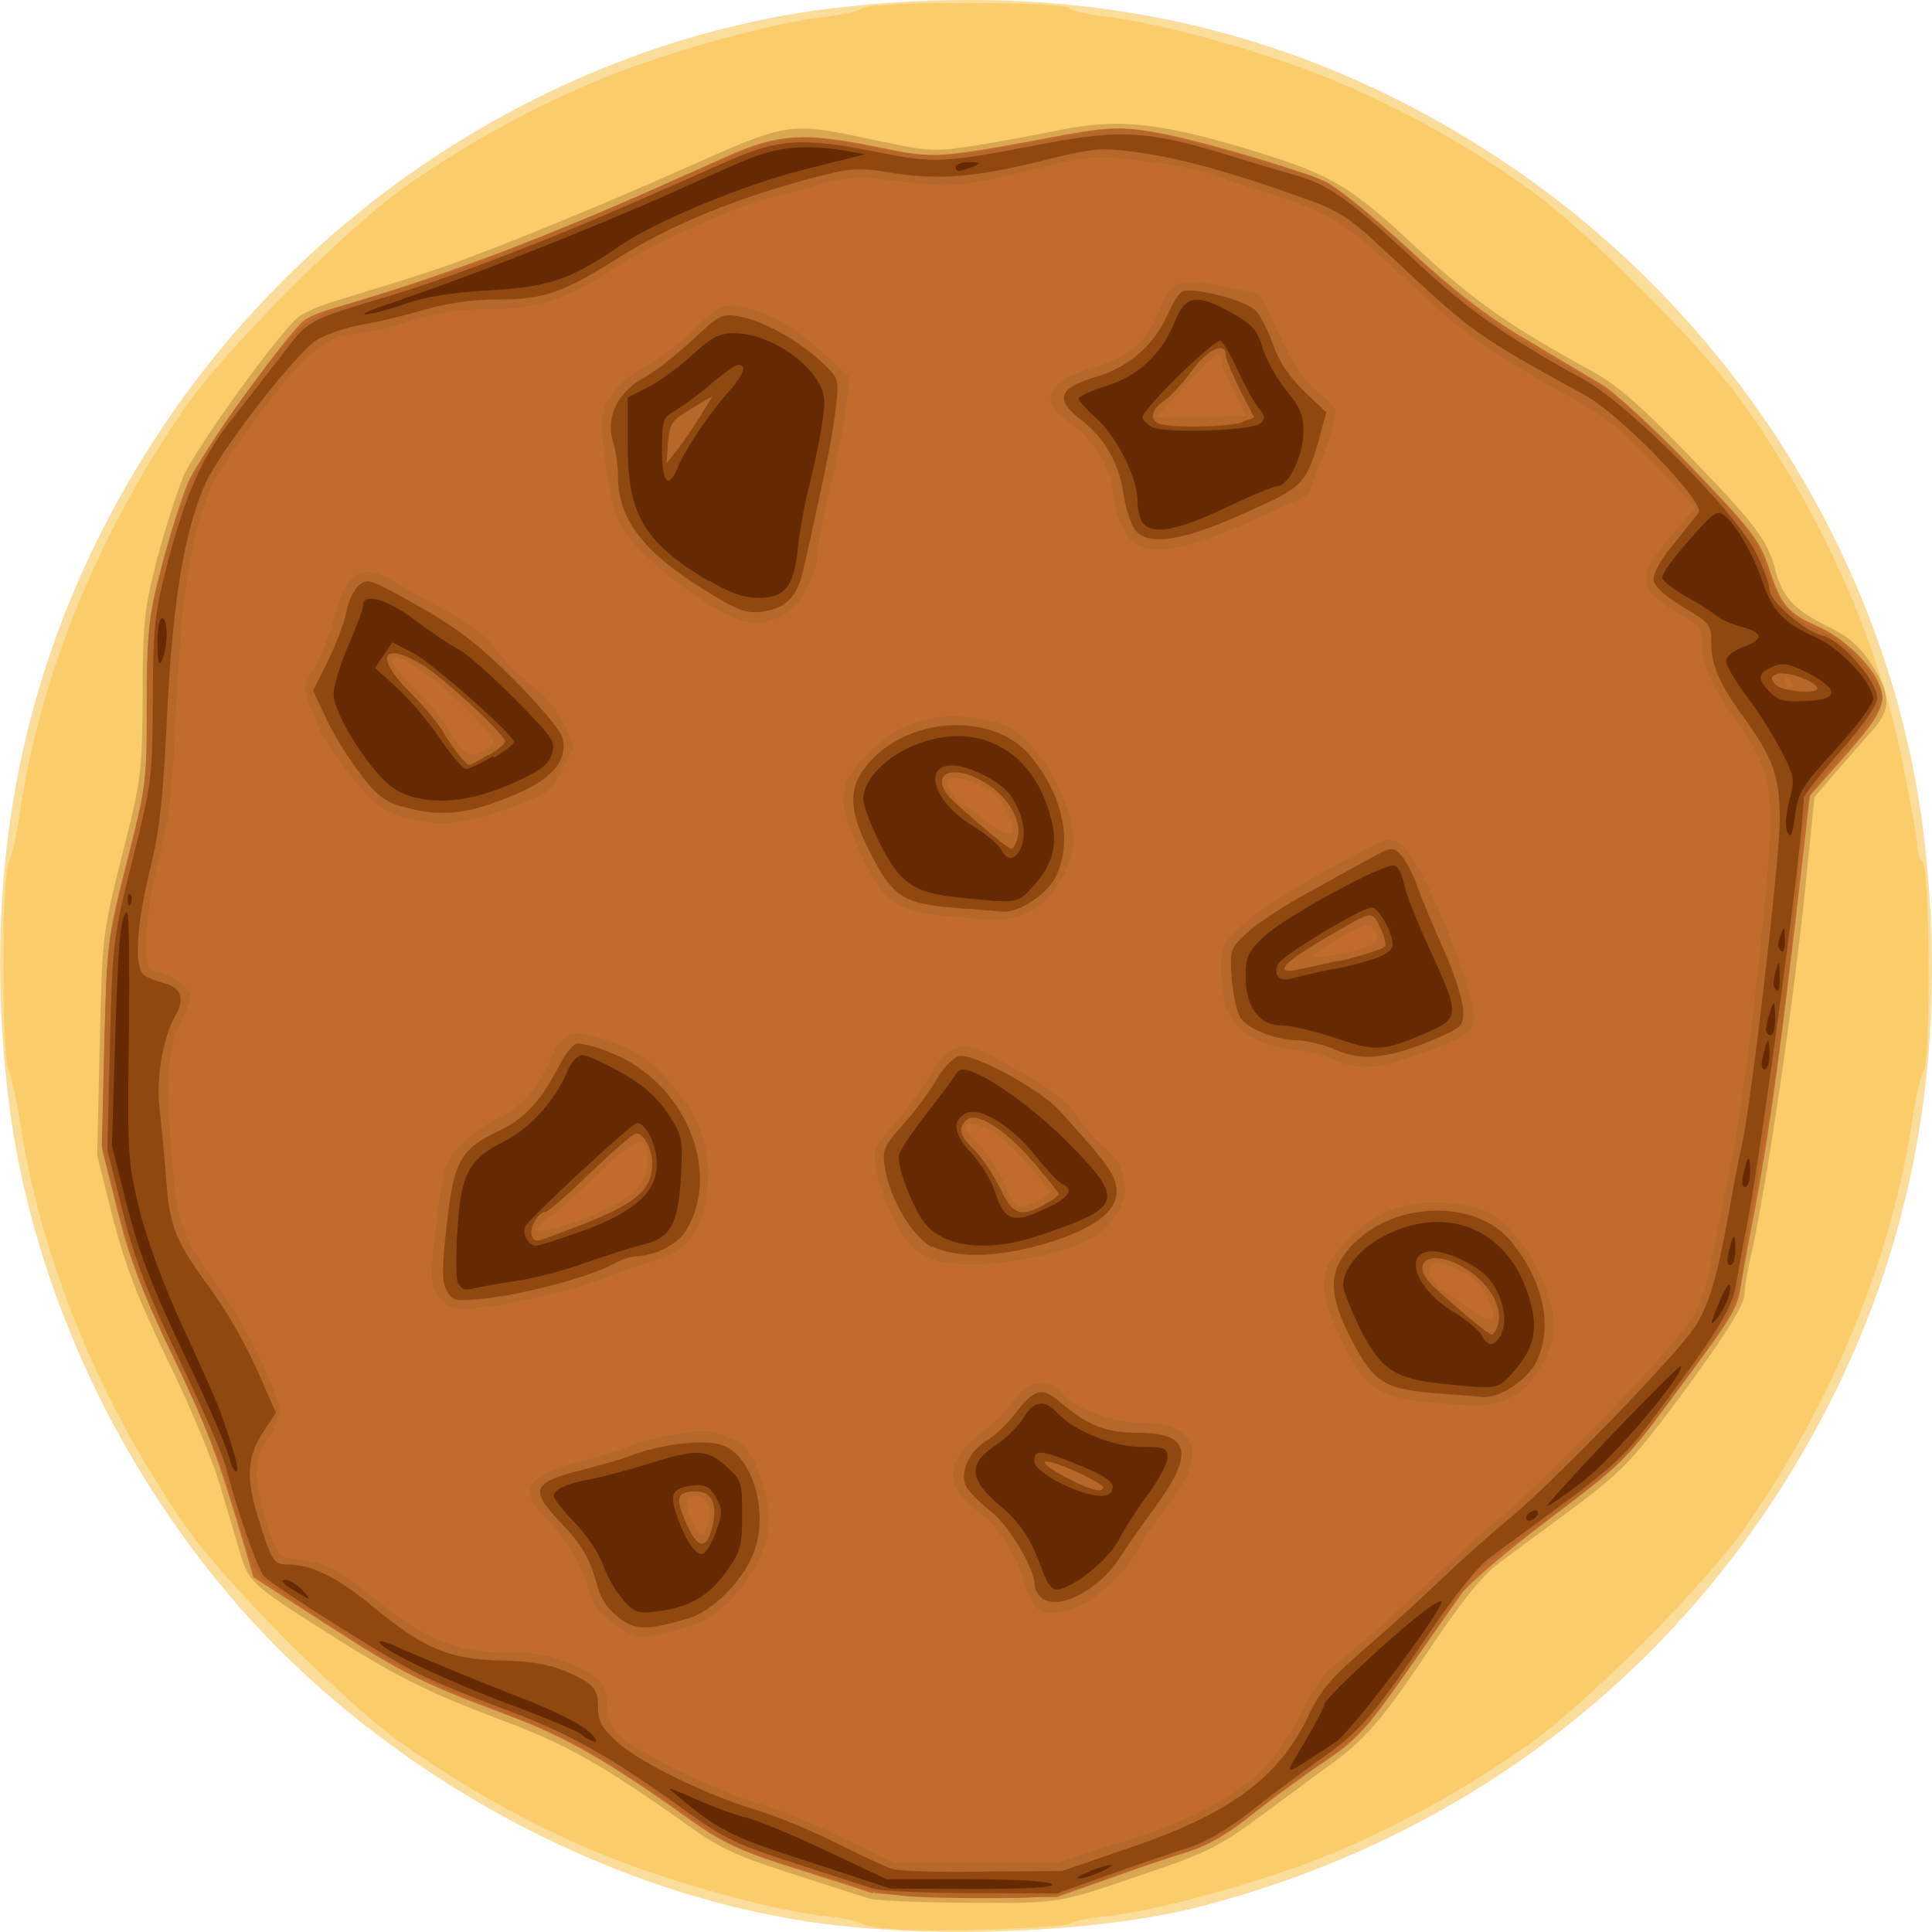 <?xml version="1.0" encoding="UTF-8" standalone="no"?>
<!-- Created with Inkscape (http://www.inkscape.org/) -->

<svg
   xmlns:dc="http://purl.org/dc/elements/1.1/"
   xmlns:cc="http://creativecommons.org/ns#"
   xmlns:rdf="http://www.w3.org/1999/02/22-rdf-syntax-ns#"
   xmlns:svg="http://www.w3.org/2000/svg"
   xmlns="http://www.w3.org/2000/svg"
   xmlns:sodipodi="http://sodipodi.sourceforge.net/DTD/sodipodi-0.dtd"
   xmlns:inkscape="http://www.inkscape.org/namespaces/inkscape"
   version="1.1"
   id="svg507"
   width="113.386"
   height="113.386"
   viewBox="0 0 113.386 113.386"
   sodipodi:docname="7_1.svg"
   inkscape:version="0.92.4 (5da689c313, 2019-01-14)">
  <defs
     id="defs511" />
  <sodipodi:namedview
     pagecolor="#ffffff"
     bordercolor="#666666"
     borderopacity="1"
     objecttolerance="10"
     gridtolerance="10"
     guidetolerance="10"
     inkscape:pageopacity="0"
     inkscape:pageshadow="2"
     inkscape:window-width="1366"
     inkscape:window-height="715"
     id="namedview509"
     showgrid="false"
     inkscape:zoom="1.9496253"
     inkscape:cx="1.8916946"
     inkscape:cy="1.8898553"
     inkscape:window-x="-8"
     inkscape:window-y="-8"
     inkscape:window-maximized="1"
     inkscape:current-layer="svg507" />
  <g
     id="g517"
     transform="matrix(29.969,0,0,29.985,0.009,0.005)">
    <path
       style="fill:#fbdd9b;stroke-width:0.01"
       d="M 1.636,3.768 C 1.209,3.719 0.765,3.482 0.47,3.147 0.219,2.861 0.054,2.494 0.014,2.132 -0.04,1.652 0.061,1.223 0.316,0.839 0.62,0.382 1.119,0.073 1.647,0.014 2.131,-0.04 2.558,0.059 2.944,0.316 3.402,0.621 3.71,1.119 3.769,1.651 3.823,2.13 3.722,2.56 3.467,2.944 3.206,3.336 2.818,3.61 2.352,3.731 2.166,3.779 1.868,3.795 1.636,3.768 Z"
       id="path531"
       inkscape:connector-curvature="0" />
    <path
       style="fill:#facc6a;stroke-width:0.01"
       d="M 1.757,3.776 C 1.723,3.774 1.691,3.769 1.685,3.764 1.68,3.76 1.647,3.753 1.613,3.75 1.514,3.739 1.311,3.683 1.183,3.631 1.048,3.576 0.916,3.503 0.792,3.416 0.68,3.338 0.445,3.103 0.366,2.991 0.196,2.748 0.078,2.462 0.039,2.194 0.032,2.152 0.022,2.107 0.017,2.095 c -0.014,-0.029 -0.014,-0.378 0,-0.408 0.006,-0.012 0.016,-0.056 0.022,-0.099 C 0.078,1.321 0.196,1.035 0.366,0.792 0.445,0.68 0.68,0.445 0.792,0.366 0.916,0.279 1.048,0.207 1.183,0.152 1.311,0.1 1.514,0.044 1.613,0.033 c 0.034,-0.004 0.068,-0.011 0.075,-0.017 0.018,-0.014 0.389,-0.014 0.406,0 0.007,0.006 0.041,0.013 0.075,0.017 0.099,0.011 0.302,0.067 0.43,0.119 0.135,0.055 0.267,0.127 0.391,0.215 0.112,0.079 0.347,0.313 0.426,0.426 0.153,0.217 0.261,0.46 0.308,0.692 0.016,0.08 0.03,0.155 0.03,0.168 0,0.013 0.005,0.029 0.011,0.035 0.014,0.014 0.016,0.389 0.002,0.407 -0.005,0.007 -0.015,0.049 -0.022,0.094 -0.04,0.272 -0.157,0.557 -0.329,0.802 C 3.338,3.103 3.103,3.338 2.991,3.416 2.867,3.503 2.735,3.576 2.6,3.631 2.472,3.683 2.269,3.739 2.17,3.75 2.135,3.753 2.103,3.76 2.098,3.764 2.086,3.773 1.844,3.782 1.757,3.776 Z"
       id="path529"
       inkscape:connector-curvature="0" />
    <path
       style="fill:#d9a752;stroke-width:0.01"
       d="M 1.699,3.715 C 1.686,3.711 1.618,3.689 1.547,3.666 1.438,3.631 1.408,3.617 1.339,3.567 1.184,3.457 1.109,3.414 0.986,3.368 0.834,3.311 0.779,3.283 0.641,3.196 0.489,3.099 0.487,3.097 0.469,3.036 0.46,3.006 0.442,2.945 0.429,2.902 0.416,2.858 0.371,2.75 0.328,2.662 0.268,2.538 0.244,2.474 0.22,2.381 l -0.03,-0.12 0.005,-0.216 c 0.005,-0.214 0.005,-0.217 0.044,-0.372 0.038,-0.15 0.039,-0.161 0.04,-0.312 1.8827e-4,-0.14 0.003,-0.167 0.027,-0.262 0.015,-0.058 0.039,-0.132 0.052,-0.165 0.023,-0.054 0.181,-0.274 0.224,-0.312 0.01,-0.009 0.042,-0.023 0.071,-0.032 C 0.83,0.536 0.866,0.524 0.931,0.499 1.022,0.465 1.206,0.389 1.325,0.336 1.553,0.235 1.538,0.237 1.727,0.277 c 0.095,0.02 0.104,0.02 0.187,0.007 0.048,-0.008 0.119,-0.021 0.158,-0.029 0.118,-0.025 0.204,-0.015 0.395,0.044 0.141,0.044 0.18,0.067 0.307,0.186 0.112,0.104 0.18,0.152 0.341,0.24 0.051,0.028 0.095,0.066 0.187,0.161 0.137,0.142 0.159,0.17 0.175,0.232 0.014,0.052 0.038,0.077 0.106,0.11 0.036,0.017 0.059,0.038 0.081,0.071 0.039,0.059 0.04,0.089 0.001,0.132 -0.016,0.018 -0.048,0.055 -0.071,0.081 l -0.041,0.048 -0.016,0.158 c -0.025,0.248 -0.079,0.615 -0.112,0.756 -0.005,0.022 -0.009,0.049 -0.009,0.06 0,0.022 -0.058,0.111 -0.165,0.251 -0.057,0.075 -0.09,0.107 -0.171,0.167 -0.055,0.041 -0.121,0.089 -0.146,0.108 -0.031,0.023 -0.072,0.074 -0.129,0.159 -0.096,0.144 -0.131,0.185 -0.199,0.234 -0.027,0.019 -0.088,0.065 -0.136,0.1 -0.071,0.053 -0.105,0.072 -0.187,0.1 -0.218,0.075 -0.198,0.072 -0.387,0.071 -0.096,-4.166e-4 -0.185,-0.004 -0.198,-0.009 z"
       id="path527"
       inkscape:connector-curvature="0" />
    <path
       style="fill:#c16b2c;stroke-width:0.01"
       d="M 1.709,3.706 C 1.696,3.701 1.627,3.679 1.557,3.657 1.454,3.625 1.416,3.607 1.36,3.568 1.191,3.447 1.107,3.399 0.994,3.357 0.825,3.294 0.787,3.275 0.634,3.176 L 0.496,3.087 0.479,3.029 C 0.425,2.845 0.405,2.794 0.336,2.65 0.278,2.529 0.253,2.463 0.23,2.371 L 0.2,2.251 0.204,2.045 C 0.209,1.843 0.21,1.836 0.249,1.683 0.287,1.533 0.288,1.522 0.288,1.371 0.288,1.231 0.291,1.203 0.316,1.109 0.331,1.051 0.354,0.977 0.368,0.944 0.391,0.891 0.559,0.656 0.595,0.627 c 0.008,-0.007 0.039,-0.019 0.068,-0.027 C 0.859,0.543 1.057,0.469 1.291,0.365 c 0.026,-0.012 0.086,-0.038 0.132,-0.059 0.101,-0.045 0.153,-0.048 0.302,-0.017 0.106,0.022 0.111,0.021 0.358,-0.025 0.092,-0.017 0.124,-0.017 0.206,6.433e-5 0.093,0.02 0.261,0.07 0.308,0.092 0.021,0.01 0.094,0.069 0.161,0.131 0.088,0.081 0.151,0.13 0.225,0.174 0.057,0.034 0.126,0.075 0.153,0.091 0.027,0.016 0.107,0.09 0.179,0.165 0.118,0.123 0.131,0.141 0.15,0.198 0.023,0.07 0.036,0.085 0.097,0.112 0.043,0.019 0.094,0.065 0.114,0.104 0.021,0.041 0.011,0.064 -0.061,0.146 l -0.071,0.08 -0.011,0.097 c -0.046,0.402 -0.067,0.557 -0.101,0.736 -0.009,0.045 -0.019,0.101 -0.023,0.126 -0.008,0.048 -0.012,0.055 -0.14,0.227 -0.083,0.112 -0.095,0.124 -0.234,0.229 -0.081,0.061 -0.159,0.127 -0.173,0.147 -0.014,0.02 -0.064,0.091 -0.111,0.158 -0.076,0.108 -0.094,0.128 -0.158,0.171 -0.04,0.027 -0.104,0.074 -0.142,0.104 -0.047,0.038 -0.089,0.062 -0.13,0.074 -0.033,0.01 -0.103,0.034 -0.156,0.053 l -0.096,0.034 -0.168,-6.615e-4 c -0.092,-3.639e-4 -0.179,-0.004 -0.192,-0.009 z"
       id="path525"
       inkscape:connector-curvature="0" />
    <path
       style="fill:#b6672a;stroke-width:0.01"
       d="M 1.68,3.692 C 1.477,3.631 1.439,3.617 1.405,3.594 1.14,3.412 1.133,3.408 0.93,3.329 0.834,3.291 0.762,3.254 0.66,3.189 0.584,3.141 0.515,3.094 0.507,3.084 0.499,3.075 0.488,3.05 0.482,3.029 0.444,2.89 0.413,2.809 0.346,2.669 0.285,2.544 0.262,2.481 0.234,2.376 l -0.035,-0.134 0.005,-0.197 c 0.005,-0.19 0.006,-0.202 0.044,-0.352 0.038,-0.15 0.039,-0.161 0.039,-0.31 0,-0.14 0.003,-0.166 0.028,-0.267 C 0.355,0.963 0.396,0.88 0.501,0.744 0.601,0.616 0.592,0.622 0.778,0.566 0.833,0.55 0.904,0.526 0.936,0.514 1.033,0.476 1.219,0.398 1.315,0.355 1.541,0.256 1.543,0.255 1.711,0.289 c 0.113,0.023 0.147,0.021 0.346,-0.017 0.131,-0.025 0.132,-0.025 0.214,-0.009 0.045,0.009 0.122,0.029 0.171,0.044 0.048,0.015 0.099,0.03 0.112,0.033 0.041,0.009 0.109,0.06 0.226,0.17 0.072,0.068 0.14,0.121 0.19,0.15 0.043,0.024 0.107,0.061 0.143,0.082 0.045,0.026 0.101,0.074 0.182,0.158 0.132,0.135 0.145,0.152 0.167,0.22 0.019,0.06 0.052,0.096 0.106,0.116 0.047,0.018 0.118,0.098 0.118,0.132 -1.219e-4,0.011 -0.029,0.053 -0.063,0.092 -0.035,0.04 -0.069,0.081 -0.076,0.091 -0.007,0.011 -0.017,0.073 -0.024,0.139 -0.029,0.309 -0.041,0.397 -0.087,0.648 -0.01,0.053 -0.021,0.12 -0.024,0.149 -0.008,0.065 -0.027,0.1 -0.143,0.255 -0.087,0.117 -0.096,0.126 -0.238,0.231 L 2.884,3.081 2.795,3.212 C 2.684,3.374 2.662,3.4 2.588,3.449 2.556,3.471 2.502,3.511 2.467,3.538 2.396,3.595 2.366,3.612 2.299,3.632 2.273,3.64 2.208,3.662 2.155,3.681 2.06,3.715 2.058,3.715 1.906,3.715 1.774,3.714 1.742,3.711 1.68,3.692 Z m 0.509,-0.083 C 2.402,3.539 2.481,3.483 2.545,3.358 c 0.022,-0.043 0.048,-0.084 0.058,-0.091 0.029,-0.02 0.159,-0.135 0.214,-0.189 0.027,-0.026 0.086,-0.079 0.131,-0.117 0.091,-0.076 0.315,-0.309 0.357,-0.37 0.029,-0.042 0.036,-0.067 0.059,-0.185 0.008,-0.042 0.021,-0.111 0.03,-0.154 0.026,-0.132 0.072,-0.536 0.072,-0.633 0,-0.102 -0.01,-0.131 -0.073,-0.218 -0.041,-0.056 -0.061,-0.104 -0.061,-0.145 0,-0.028 -0.005,-0.034 -0.044,-0.055 -0.024,-0.013 -0.051,-0.033 -0.058,-0.045 -0.017,-0.027 -0.005,-0.054 0.052,-0.119 l 0.038,-0.043 -0.081,-0.086 C 3.17,0.835 3.142,0.813 3.05,0.763 2.909,0.684 2.859,0.648 2.741,0.536 2.632,0.433 2.606,0.418 2.487,0.379 c -0.045,-0.014 -0.099,-0.032 -0.12,-0.04 -0.021,-0.008 -0.082,-0.019 -0.135,-0.025 -0.094,-0.011 -0.099,-0.01 -0.224,0.021 -0.132,0.033 -0.148,0.033 -0.293,0.014 -0.031,-0.004 -0.064,-0.001 -0.101,0.009 -0.03,0.009 -0.078,0.022 -0.107,0.029 -0.072,0.018 -0.232,0.091 -0.306,0.139 -0.092,0.06 -0.151,0.079 -0.246,0.079 -0.06,0 -0.1,0.006 -0.156,0.024 -0.041,0.013 -0.087,0.024 -0.102,0.024 -0.053,2.3753e-4 -0.099,0.038 -0.185,0.151 -0.045,0.06 -0.09,0.127 -0.099,0.149 -0.039,0.093 -0.058,0.208 -0.068,0.424 -0.008,0.173 -0.014,0.228 -0.034,0.302 -0.014,0.052 -0.024,0.118 -0.024,0.155 -1.8597e-4,0.062 6.9232e-4,0.064 0.026,0.07 0.029,0.007 0.06,0.031 0.06,0.047 0,0.005 -0.01,0.03 -0.022,0.054 -0.024,0.048 -0.027,0.123 -0.012,0.293 0.008,0.097 0.022,0.131 0.092,0.226 0.051,0.07 0.115,0.201 0.115,0.237 0,0.013 -0.009,0.036 -0.02,0.052 -0.03,0.042 -0.031,0.082 -0.006,0.162 0.019,0.062 0.026,0.072 0.046,0.075 0.071,0.008 0.089,0.016 0.166,0.078 0.099,0.08 0.164,0.107 0.254,0.106 0.067,-8.007e-4 0.098,0.006 0.157,0.034 0.036,0.017 0.046,0.036 0.046,0.083 8.64e-5,0.017 0.011,0.035 0.031,0.052 0.038,0.033 0.208,0.113 0.267,0.127 0.024,0.006 0.093,0.034 0.154,0.063 l 0.11,0.053 0.159,8.64e-5 0.159,8.64e-5 0.119,-0.039 z M 1.203,3.179 C 1.173,3.157 1.16,3.14 1.152,3.109 1.139,3.061 1.109,3.012 1.067,2.969 1.013,2.916 1.032,2.887 1.138,2.86 c 0.042,-0.011 0.084,-0.024 0.093,-0.029 0.009,-0.005 0.047,-0.015 0.083,-0.022 0.058,-0.011 0.072,-0.011 0.108,0.003 0.037,0.014 0.044,0.022 0.063,0.068 0.012,0.029 0.021,0.07 0.021,0.091 1.785e-4,0.081 -0.075,0.185 -0.151,0.21 -0.091,0.029 -0.109,0.029 -0.153,-0.003 z M 1.386,2.982 c 0.008,-0.031 -0.002,-0.054 -0.024,-0.054 -0.021,0 -0.023,0.017 -0.007,0.052 0.014,0.031 0.024,0.031 0.031,0.001 z m 0.647,0.167 c -0.009,-0.006 -0.021,-0.028 -0.027,-0.051 -0.015,-0.057 -0.053,-0.113 -0.096,-0.144 -0.063,-0.045 -0.059,-0.099 0.012,-0.15 0.022,-0.016 0.051,-0.044 0.063,-0.063 0.025,-0.037 0.067,-0.046 0.09,-0.018 0.027,0.033 0.103,0.062 0.16,0.062 0.113,0 0.131,0.063 0.048,0.166 -0.017,0.021 -0.042,0.058 -0.055,0.082 -0.047,0.084 -0.148,0.145 -0.194,0.117 z M 2.818,2.746 C 2.697,2.735 2.675,2.721 2.63,2.628 2.578,2.522 2.579,2.49 2.635,2.431 c 0.066,-0.071 0.15,-0.093 0.251,-0.068 0.032,0.008 0.053,0.022 0.081,0.055 0.042,0.049 0.076,0.129 0.076,0.177 0,0.044 -0.038,0.113 -0.072,0.133 -0.04,0.023 -0.065,0.026 -0.154,0.018 z M 2.913,2.539 C 2.901,2.513 2.884,2.498 2.854,2.484 2.805,2.463 2.784,2.472 2.805,2.505 c 0.007,0.011 0.015,0.02 0.019,0.02 0.003,0 0.025,0.015 0.048,0.033 0.05,0.038 0.065,0.031 0.041,-0.019 z m -2.048,0.006 c -0.024,-0.024 -0.025,-0.045 -0.007,-0.177 0.011,-0.086 0.015,-0.097 0.045,-0.128 0.018,-0.019 0.051,-0.042 0.072,-0.051 0.043,-0.019 0.081,-0.062 0.104,-0.118 0.023,-0.054 0.041,-0.059 0.117,-0.032 0.052,0.019 0.074,0.033 0.111,0.074 0.063,0.069 0.086,0.135 0.078,0.217 -0.008,0.077 -0.041,0.122 -0.103,0.137 -0.022,0.006 -0.059,0.018 -0.083,0.028 -0.059,0.025 -0.189,0.057 -0.258,0.064 -0.05,0.005 -0.059,0.003 -0.077,-0.015 z M 1.154,2.381 c 0.078,-0.031 0.114,-0.065 0.114,-0.104 -3.398e-4,-0.06 -0.014,-0.058 -0.089,0.013 -0.039,0.037 -0.086,0.079 -0.104,0.093 -0.029,0.023 -0.031,0.026 -0.012,0.026 0.011,2.832e-4 0.052,-0.012 0.091,-0.028 z m 0.68,0.086 c -0.018,-0.004 -0.041,-0.018 -0.051,-0.03 -0.029,-0.036 -0.061,-0.106 -0.068,-0.149 -0.006,-0.037 -0.004,-0.043 0.035,-0.087 0.023,-0.026 0.053,-0.068 0.068,-0.092 0.036,-0.062 0.064,-0.073 0.116,-0.046 0.106,0.055 0.156,0.089 0.174,0.12 0.011,0.018 0.034,0.045 0.051,0.059 0.058,0.049 0.058,0.113 0.001,0.165 -0.053,0.048 -0.234,0.082 -0.325,0.061 z M 2.03,2.351 c 0.013,-0.006 0.024,-0.014 0.024,-0.017 0,-0.013 -0.08,-0.102 -0.107,-0.118 -0.03,-0.018 -0.057,-0.022 -0.057,-0.009 0,0.004 0.013,0.02 0.028,0.035 0.015,0.015 0.037,0.048 0.048,0.074 0.022,0.051 0.025,0.053 0.062,0.036 z M 2.613,2.074 C 2.59,2.063 2.555,2.055 2.536,2.055 c -0.019,0 -0.055,-0.01 -0.078,-0.022 C 2.409,2.008 2.392,1.974 2.391,1.897 2.391,1.853 2.394,1.847 2.435,1.809 2.474,1.773 2.547,1.729 2.682,1.658 c 0.033,-0.017 0.04,-0.018 0.061,-0.006 0.039,0.023 0.154,0.305 0.143,0.35 -0.004,0.017 -0.022,0.029 -0.08,0.051 -0.105,0.04 -0.142,0.044 -0.193,0.021 z M 2.681,1.852 c 0.019,-0.01 0.021,-0.017 0.008,-0.036 -0.007,-0.011 -0.019,-0.007 -0.062,0.017 -0.029,0.017 -0.056,0.034 -0.058,0.038 -0.006,0.009 0.089,-0.007 0.112,-0.02 z M 1.877,1.795 C 1.756,1.785 1.734,1.771 1.689,1.678 1.638,1.571 1.638,1.54 1.694,1.48 c 0.066,-0.071 0.15,-0.093 0.251,-0.068 0.032,0.008 0.053,0.022 0.081,0.055 0.042,0.049 0.076,0.129 0.076,0.177 0,0.044 -0.038,0.113 -0.072,0.133 -0.04,0.023 -0.065,0.026 -0.154,0.018 z M 1.972,1.589 C 1.96,1.563 1.944,1.548 1.913,1.534 1.864,1.512 1.843,1.521 1.864,1.554 c 0.007,0.011 0.015,0.02 0.019,0.02 0.003,0 0.025,0.015 0.048,0.033 0.05,0.038 0.065,0.031 0.041,-0.019 z m -1.186,0.009 C 0.753,1.588 0.731,1.572 0.704,1.539 0.648,1.472 0.629,1.441 0.61,1.39 c -0.017,-0.045 -0.017,-0.045 0.007,-0.087 0.013,-0.023 0.031,-0.067 0.039,-0.099 0.024,-0.093 0.056,-0.106 0.131,-0.057 0.019,0.012 0.061,0.035 0.093,0.052 0.039,0.02 0.07,0.044 0.091,0.072 0.017,0.023 0.051,0.056 0.074,0.074 0.025,0.019 0.05,0.05 0.061,0.074 l 0.018,0.041 -0.022,0.045 C 1.081,1.548 1.076,1.552 0.998,1.581 0.908,1.615 0.855,1.619 0.786,1.598 Z m 0.17,-0.133 c 0.018,-0.013 0.016,-0.017 -0.044,-0.078 -0.052,-0.053 -0.118,-0.101 -0.139,-0.101 -0.015,0 -6.1408e-4,0.023 0.036,0.057 0.022,0.021 0.054,0.06 0.07,0.086 0.03,0.051 0.046,0.058 0.077,0.035 z M 1.378,1.176 C 1.303,1.128 1.234,1.065 1.212,1.023 1.198,0.996 1.179,0.881 1.178,0.824 1.178,0.788 1.214,0.742 1.261,0.719 c 0.022,-0.011 0.065,-0.044 0.096,-0.073 0.052,-0.049 0.058,-0.052 0.091,-0.046 0.056,0.01 0.108,0.039 0.164,0.091 l 0.051,0.047 -0.007,0.061 c -0.004,0.033 -0.017,0.103 -0.03,0.154 -0.013,0.051 -0.023,0.105 -0.024,0.12 -0.001,0.051 -0.033,0.112 -0.068,0.13 -0.05,0.026 -0.083,0.02 -0.157,-0.027 z M 2.224,1.064 C 2.201,1.051 2.179,0.999 2.179,0.957 c 0,-0.036 -0.042,-0.101 -0.082,-0.128 -0.065,-0.043 -0.05,-0.082 0.042,-0.109 0.074,-0.022 0.107,-0.051 0.132,-0.114 0.023,-0.057 0.038,-0.063 0.122,-0.046 0.038,0.008 0.071,0.015 0.072,0.015 0.001,4.32e-6 0.019,0.036 0.039,0.079 0.023,0.05 0.049,0.09 0.07,0.107 0.018,0.015 0.036,0.033 0.04,0.04 0.004,0.007 -0.006,0.047 -0.023,0.09 l -0.03,0.078 -0.064,0.029 C 2.341,1.072 2.267,1.089 2.224,1.064 Z M 2.439,0.814 c -1.93e-5,-0.001 -0.011,-0.024 -0.024,-0.05 -0.013,-0.026 -0.024,-0.053 -0.024,-0.061 0,-0.021 -0.012,-0.012 -0.072,0.053 l -0.055,0.06 h 0.087 c 0.048,0 0.087,-0.001 0.087,-0.002 z M 3.509,1.335 c -0.003,-0.005 -0.008,-0.01 -0.01,-0.01 -0.002,0 -0.004,0.004 -0.004,0.01 0,0.005 0.005,0.01 0.01,0.01 0.006,0 0.007,-0.004 0.004,-0.01 z"
       id="path523"
       inkscape:connector-curvature="0" />
    <path
       style="fill:#904811;stroke-width:0.01"
       d="M 1.709,3.696 C 1.696,3.692 1.627,3.67 1.557,3.647 1.448,3.612 1.417,3.598 1.348,3.548 1.194,3.437 1.119,3.395 0.995,3.348 0.927,3.323 0.849,3.291 0.822,3.277 0.753,3.243 0.533,3.103 0.516,3.084 0.503,3.068 0.463,2.953 0.442,2.871 0.436,2.847 0.394,2.752 0.35,2.659 0.288,2.53 0.263,2.464 0.24,2.371 l -0.03,-0.12 0.005,-0.206 c 0.005,-0.202 0.006,-0.209 0.044,-0.362 0.038,-0.15 0.039,-0.161 0.04,-0.312 1.8827e-4,-0.14 0.003,-0.167 0.027,-0.262 0.036,-0.139 0.068,-0.212 0.125,-0.285 0.026,-0.033 0.07,-0.09 0.099,-0.127 0.055,-0.073 0.049,-0.069 0.219,-0.12 C 0.897,0.538 1.099,0.46 1.291,0.374 1.318,0.363 1.377,0.336 1.423,0.316 1.524,0.271 1.571,0.268 1.72,0.298 1.831,0.32 1.848,0.319 2.045,0.281 2.193,0.253 2.249,0.256 2.4,0.302 c 0.045,0.014 0.105,0.032 0.134,0.04 0.068,0.019 0.107,0.047 0.239,0.17 0.102,0.095 0.176,0.147 0.329,0.231 0.087,0.048 0.3,0.262 0.337,0.34 0.015,0.03 0.026,0.062 0.026,0.071 3.84e-5,0.022 0.069,0.082 0.104,0.09 0.036,0.008 0.107,0.089 0.107,0.122 -1.344e-4,0.014 -0.027,0.053 -0.072,0.104 -0.039,0.045 -0.072,0.086 -0.072,0.092 -0.002,0.086 -0.078,0.657 -0.11,0.829 -0.009,0.045 -0.019,0.101 -0.023,0.125 -0.008,0.046 -0.038,0.094 -0.156,0.252 -0.072,0.095 -0.07,0.094 -0.324,0.279 C 2.893,3.066 2.85,3.12 2.796,3.2 2.69,3.357 2.663,3.389 2.584,3.444 2.549,3.469 2.488,3.514 2.449,3.545 c -0.047,0.037 -0.091,0.062 -0.13,0.074 -0.032,0.01 -0.102,0.034 -0.155,0.053 L 2.069,3.706 1.901,3.705 C 1.809,3.705 1.722,3.701 1.709,3.696 Z M 2.213,3.616 C 2.408,3.55 2.504,3.479 2.561,3.36 2.585,3.309 2.605,3.285 2.679,3.221 c 0.049,-0.042 0.113,-0.101 0.143,-0.13 0.03,-0.029 0.091,-0.084 0.136,-0.121 0.085,-0.071 0.322,-0.315 0.36,-0.372 0.027,-0.04 0.045,-0.1 0.066,-0.218 0.009,-0.05 0.02,-0.111 0.026,-0.134 C 3.429,2.162 3.485,1.683 3.485,1.605 3.485,1.519 3.473,1.485 3.413,1.402 3.366,1.337 3.351,1.301 3.351,1.259 c 0,-0.037 -0.003,-0.04 -0.055,-0.071 -0.034,-0.02 -0.056,-0.04 -0.058,-0.052 -0.002,-0.012 0.013,-0.04 0.038,-0.07 0.023,-0.028 0.045,-0.056 0.05,-0.063 C 3.34,0.984 3.172,0.81 3.103,0.773 2.891,0.657 2.882,0.65 2.725,0.503 2.64,0.423 2.626,0.414 2.548,0.386 2.412,0.337 2.309,0.309 2.227,0.298 c -0.072,-0.01 -0.084,-0.009 -0.197,0.019 -0.127,0.031 -0.2,0.036 -0.297,0.019 -0.049,-0.008 -0.07,-0.007 -0.134,0.01 -0.154,0.04 -0.284,0.093 -0.389,0.159 -0.106,0.067 -0.146,0.081 -0.234,0.081 -0.051,0 -0.101,0.007 -0.145,0.02 -0.037,0.011 -0.091,0.024 -0.121,0.029 -0.03,0.005 -0.069,0.018 -0.088,0.029 C 0.583,0.685 0.43,0.883 0.402,0.946 0.36,1.04 0.338,1.178 0.327,1.397 0.319,1.567 0.312,1.627 0.293,1.704 0.267,1.809 0.262,1.893 0.281,1.908 c 0.007,0.005 0.024,0.012 0.039,0.016 0.034,0.008 0.042,0.03 0.024,0.062 -0.025,0.043 -0.039,0.124 -0.032,0.182 0.003,0.03 0.01,0.093 0.013,0.141 0.008,0.096 0.017,0.118 0.092,0.221 0.027,0.037 0.066,0.105 0.086,0.151 l 0.037,0.084 -0.025,0.038 c -0.031,0.046 -0.034,0.091 -0.011,0.163 0.028,0.091 0.031,0.096 0.06,0.096 0.048,7.623e-4 0.096,0.025 0.168,0.084 0.098,0.081 0.146,0.101 0.249,0.104 0.06,0.001 0.096,0.008 0.129,0.022 0.054,0.024 0.061,0.033 0.061,0.074 1.105e-4,0.023 0.009,0.038 0.037,0.063 0.045,0.041 0.175,0.104 0.271,0.133 0.04,0.012 0.111,0.041 0.158,0.065 0.048,0.024 0.097,0.047 0.11,0.051 0.013,0.004 0.093,0.007 0.178,0.005 L 2.079,3.662 Z M 1.212,3.166 C 1.192,3.152 1.177,3.131 1.17,3.106 1.155,3.05 1.139,3.022 1.095,2.977 c -0.059,-0.062 -0.053,-0.076 0.048,-0.101 0.034,-0.009 0.074,-0.02 0.089,-0.026 0.057,-0.023 0.147,-0.034 0.181,-0.022 0.06,0.02 0.093,0.13 0.063,0.21 -0.021,0.055 -0.08,0.115 -0.127,0.129 -0.081,0.024 -0.103,0.024 -0.136,6.059e-4 z M 1.394,2.991 c 0.012,-0.045 6.721e-4,-0.072 -0.031,-0.072 -0.038,0 -0.042,0.012 -0.019,0.063 0.021,0.049 0.039,0.052 0.05,0.009 z m 0.649,0.139 c -0.009,-0.006 -0.017,-0.018 -0.017,-0.027 0,-0.033 -0.05,-0.117 -0.087,-0.146 -0.021,-0.016 -0.042,-0.038 -0.047,-0.047 -0.014,-0.026 0.005,-0.07 0.039,-0.09 0.016,-0.009 0.04,-0.032 0.054,-0.05 0.04,-0.053 0.055,-0.057 0.092,-0.025 0.051,0.044 0.088,0.059 0.149,0.059 0.105,0 0.114,0.04 0.034,0.148 -0.025,0.034 -0.054,0.076 -0.065,0.093 -0.039,0.063 -0.116,0.106 -0.151,0.085 z M 2.16,2.911 c 0,-0.004 -0.026,-0.019 -0.058,-0.033 -0.068,-0.03 -0.077,-0.019 -0.012,0.015 0.047,0.024 0.07,0.03 0.07,0.017 z M 2.813,2.727 c -0.101,-0.008 -0.123,-0.021 -0.165,-0.102 -0.047,-0.089 -0.048,-0.134 -0.005,-0.183 0.081,-0.092 0.247,-0.098 0.317,-0.011 0.063,0.078 0.081,0.165 0.049,0.233 -0.017,0.036 -0.073,0.073 -0.105,0.07 -0.009,-8.746e-4 -0.05,-0.004 -0.089,-0.007 z M 2.934,2.588 c 0.008,-0.033 -0.022,-0.082 -0.069,-0.108 -0.068,-0.039 -0.109,-0.008 -0.055,0.041 0.06,0.054 0.104,0.09 0.111,0.091 0.004,1.43e-4 0.01,-0.01 0.013,-0.024 z M 0.874,2.525 c -0.009,-0.017 -0.009,-0.044 5.1701e-4,-0.128 0.014,-0.125 0.027,-0.148 0.101,-0.183 0.051,-0.024 0.083,-0.059 0.118,-0.126 0.011,-0.022 0.026,-0.042 0.034,-0.045 0.007,-0.003 0.039,0.005 0.07,0.018 0.143,0.057 0.216,0.231 0.146,0.347 -0.017,0.028 -0.061,0.05 -0.102,0.051 -0.007,2.88e-5 -0.029,0.008 -0.049,0.019 -0.046,0.023 -0.174,0.057 -0.249,0.064 -0.053,0.005 -0.058,0.004 -0.069,-0.016 z M 1.118,2.405 c 0.127,-0.048 0.159,-0.074 0.159,-0.13 0,-0.025 -0.017,-0.057 -0.031,-0.057 -0.006,0 -0.046,0.035 -0.09,0.077 -0.043,0.042 -0.083,0.077 -0.089,0.077 -0.014,0 -0.033,0.036 -0.025,0.048 0.007,0.012 0.002,0.013 0.076,-0.015 z m 0.707,0.036 c -0.038,-0.02 -0.082,-0.093 -0.092,-0.153 -0.006,-0.037 -0.004,-0.043 0.036,-0.088 0.023,-0.026 0.053,-0.066 0.065,-0.088 0.013,-0.022 0.032,-0.042 0.044,-0.045 0.026,-0.007 0.157,0.064 0.195,0.105 0.091,0.1 0.107,0.122 0.112,0.148 0.009,0.045 -0.032,0.08 -0.129,0.111 -0.095,0.03 -0.182,0.033 -0.231,0.008 z m 0.22,-0.084 c 0.016,-0.008 0.028,-0.017 0.028,-0.02 0,-0.003 -0.023,-0.031 -0.05,-0.063 -0.056,-0.065 -0.113,-0.1 -0.131,-0.082 -0.017,0.017 -0.013,0.03 0.016,0.059 0.015,0.014 0.037,0.048 0.05,0.074 0.024,0.052 0.039,0.058 0.087,0.033 z M 2.616,2.055 c -0.021,-0.01 -0.055,-0.018 -0.075,-0.019 -0.042,-8.334e-4 -0.093,-0.02 -0.111,-0.042 -0.007,-0.009 -0.015,-0.043 -0.018,-0.076 -0.004,-0.058 -0.004,-0.061 0.028,-0.091 0.018,-0.017 0.069,-0.051 0.114,-0.076 0.045,-0.025 0.102,-0.056 0.127,-0.07 0.042,-0.023 0.046,-0.024 0.061,-0.009 0.009,0.009 0.024,0.037 0.033,0.062 0.009,0.025 0.033,0.083 0.053,0.127 0.02,0.045 0.036,0.096 0.037,0.115 8.996e-4,0.033 -0.001,0.034 -0.061,0.06 -0.086,0.036 -0.139,0.041 -0.187,0.019 z m 0.006,-0.174 c 0.047,-0.011 0.087,-0.024 0.09,-0.029 0.003,-0.005 -0.002,-0.022 -0.01,-0.038 -0.017,-0.033 -0.01,-0.035 -0.122,0.031 -0.06,0.036 -0.08,0.055 -0.054,0.055 0.006,0 0.049,-0.009 0.096,-0.02 z M 1.872,1.777 c -0.101,-0.008 -0.123,-0.021 -0.165,-0.102 -0.047,-0.089 -0.048,-0.134 -0.005,-0.183 0.081,-0.092 0.247,-0.098 0.317,-0.011 0.063,0.078 0.081,0.165 0.049,0.233 -0.017,0.036 -0.073,0.073 -0.105,0.07 -0.009,-8.747e-4 -0.05,-0.004 -0.089,-0.007 z m 0.121,-0.14 c 0.008,-0.033 -0.022,-0.082 -0.069,-0.108 -0.068,-0.039 -0.109,-0.008 -0.055,0.041 0.06,0.054 0.104,0.09 0.111,0.091 0.004,1.431e-4 0.01,-0.01 0.013,-0.024 z M 0.787,1.579 c -0.035,-0.011 -0.052,-0.024 -0.085,-0.069 -0.023,-0.03 -0.052,-0.078 -0.065,-0.107 l -0.024,-0.051 0.029,-0.059 c 0.016,-0.033 0.032,-0.075 0.036,-0.095 0.003,-0.019 0.014,-0.043 0.024,-0.052 0.017,-0.015 0.023,-0.013 0.117,0.04 0.076,0.043 0.119,0.076 0.187,0.144 0.049,0.049 0.091,0.099 0.095,0.113 0.012,0.047 -0.021,0.084 -0.107,0.118 -0.084,0.034 -0.137,0.038 -0.207,0.017 z M 0.957,1.478 c 0.018,-0.011 0.032,-0.023 0.032,-0.027 0,-0.013 -0.12,-0.124 -0.161,-0.149 -0.08,-0.049 -0.096,-0.017 -0.026,0.052 0.024,0.024 0.053,0.058 0.064,0.076 0.022,0.037 0.046,0.067 0.053,0.067 0.003,0 0.019,-0.009 0.037,-0.02 z M 1.377,1.153 C 1.26,1.081 1.21,1.015 1.21,0.934 c 0,-0.02 -0.004,-0.051 -0.01,-0.07 -0.014,-0.048 0.009,-0.097 0.061,-0.125 0.022,-0.012 0.065,-0.046 0.095,-0.074 0.052,-0.049 0.058,-0.052 0.091,-0.046 0.047,0.009 0.113,0.045 0.159,0.087 0.036,0.033 0.037,0.034 0.031,0.088 C 1.634,0.825 1.621,0.899 1.607,0.96 1.594,1.021 1.579,1.09 1.573,1.114 c -0.012,0.054 -0.034,0.077 -0.081,0.083 -0.032,0.004 -0.048,-0.002 -0.115,-0.044 z m -0.005,-0.34 0.023,-0.038 -0.042,0.025 c -0.038,0.023 -0.042,0.029 -0.045,0.066 l -0.003,0.041 0.022,-0.028 c 0.012,-0.016 0.032,-0.045 0.045,-0.066 z M 2.224,1.039 C 2.215,1.028 2.204,0.996 2.2,0.967 2.191,0.906 2.163,0.857 2.116,0.821 c -0.051,-0.039 -0.043,-0.062 0.028,-0.083 0.066,-0.019 0.115,-0.062 0.141,-0.12 0.01,-0.022 0.022,-0.043 0.029,-0.047 0.018,-0.011 0.125,0.016 0.145,0.037 0.01,0.011 0.025,0.041 0.034,0.067 0.011,0.032 0.031,0.062 0.06,0.09 l 0.044,0.042 -0.011,0.041 C 2.558,0.948 2.554,0.952 2.442,1.002 2.319,1.058 2.252,1.069 2.224,1.039 Z M 2.432,0.826 2.456,0.817 2.428,0.763 C 2.413,0.732 2.4,0.702 2.4,0.695 c 0,-0.028 -0.036,-0.011 -0.066,0.03 -0.017,0.024 -0.042,0.05 -0.054,0.059 -0.025,0.016 -0.03,0.037 -0.011,0.045 0.021,0.009 0.14,0.007 0.164,-0.003 z M 3.558,1.345 c -0.009,-0.015 -0.062,-0.032 -0.078,-0.026 -0.013,0.005 -0.013,0.009 -0.004,0.02 0.012,0.015 0.091,0.021 0.082,0.006 z"
       id="path521"
       inkscape:connector-curvature="0" />
    <path
       style="fill:#652904;stroke-width:0.01"
       d="m 1.612,3.653 c -0.188,-0.06 -0.203,-0.068 -0.301,-0.151 -0.005,-0.004 0.018,0.004 0.053,0.02 0.034,0.015 0.078,0.031 0.096,0.035 0.018,0.004 0.088,0.032 0.155,0.064 l 0.121,0.057 h 0.159 c 0.096,0 0.161,0.004 0.165,0.01 0.004,0.006 -0.05,0.009 -0.155,0.009 l -0.161,-6.53e-4 z m 0.52,0.01 c 0.044,-0.017 0.061,-0.017 0.024,3.466e-4 -0.016,0.007 -0.035,0.013 -0.043,0.013 -0.008,-1.632e-4 7.201e-4,-0.006 0.019,-0.013 z M 2.525,3.463 c 0,-0.003 0.015,-0.03 0.034,-0.061 0.018,-0.031 0.034,-0.061 0.034,-0.066 0,-0.011 0.134,-0.136 0.196,-0.183 0.021,-0.016 0.036,-0.023 0.034,-0.017 -0.013,0.036 -0.178,0.254 -0.208,0.274 -0.078,0.051 -0.088,0.057 -0.088,0.053 z M 1.138,3.394 C 1.127,3.387 1.066,3.361 1.001,3.337 0.878,3.291 0.755,3.233 0.744,3.216 c -0.004,-0.006 0.008,-0.004 0.026,0.004 0.077,0.034 0.173,0.073 0.258,0.106 0.05,0.019 0.104,0.046 0.12,0.059 0.03,0.025 0.023,0.033 -0.01,0.01 z m 0.083,-0.262 c -0.015,-0.016 -0.032,-0.046 -0.04,-0.068 -0.007,-0.022 -0.032,-0.059 -0.055,-0.083 -0.023,-0.024 -0.042,-0.048 -0.042,-0.053 0,-0.013 0.027,-0.025 0.072,-0.033 0.021,-0.004 0.072,-0.017 0.113,-0.03 0.096,-0.03 0.115,-0.029 0.153,0.005 0.03,0.027 0.031,0.031 0.031,0.095 0,0.059 -0.003,0.072 -0.029,0.108 -0.035,0.05 -0.071,0.071 -0.132,0.08 -0.042,0.006 -0.048,0.004 -0.073,-0.022 z M 1.402,2.997 c 0.013,-0.036 0.013,-0.043 -6.25e-4,-0.067 -0.012,-0.021 -0.021,-0.025 -0.043,-0.023 -0.042,0.005 -0.048,0.016 -0.034,0.057 0.017,0.05 0.038,0.081 0.052,0.077 0.006,-0.002 0.018,-0.022 0.026,-0.044 z M 0.571,3.11 c -0.018,-0.011 -0.023,-0.018 -0.013,-0.018 0.008,-2.78e-5 0.023,0.009 0.033,0.019 0.021,0.023 0.018,0.023 -0.019,-6.51e-4 z M 2.045,3.084 c -0.026,-0.072 -0.044,-0.101 -0.087,-0.137 -0.061,-0.052 -0.063,-0.082 -0.009,-0.118 0.021,-0.014 0.045,-0.038 0.055,-0.054 0.02,-0.034 0.042,-0.037 0.067,-0.009 0.031,0.034 0.109,0.066 0.165,0.066 0.045,8.65e-5 0.05,0.002 0.05,0.021 0,0.011 -0.017,0.043 -0.037,0.07 -0.02,0.027 -0.047,0.068 -0.058,0.09 -0.02,0.04 -0.093,0.098 -0.123,0.098 -0.007,0 -0.017,-0.012 -0.022,-0.026 z M 2.179,2.911 c -1.92e-5,-0.012 -0.02,-0.025 -0.065,-0.043 -0.076,-0.031 -0.089,-0.032 -0.089,-0.009 0,0.011 0.018,0.026 0.05,0.043 0.06,0.03 0.103,0.034 0.103,0.01 z m 0.811,0.055 c 0.003,-0.005 0.01,-0.01 0.016,-0.01 0.005,0 0.007,0.004 0.004,0.01 -0.003,0.005 -0.01,0.01 -0.016,0.01 -0.005,0 -0.007,-0.004 -0.004,-0.01 z M 3.155,2.809 c 0.073,-0.076 0.134,-0.137 0.136,-0.135 0.011,0.011 -0.131,0.179 -0.19,0.224 -0.036,0.028 -0.069,0.05 -0.072,0.05 -0.003,0 0.054,-0.063 0.126,-0.139 z M 0.447,2.849 C 0.444,2.832 0.405,2.743 0.36,2.65 0.298,2.52 0.273,2.455 0.249,2.362 L 0.219,2.242 0.225,2.04 c 0.006,-0.196 0.011,-0.254 0.024,-0.254 0.003,-1e-6 0.005,0.109 0.003,0.243 -0.003,0.236 -0.002,0.246 0.022,0.343 0.015,0.06 0.049,0.151 0.086,0.23 0.033,0.071 0.066,0.145 0.072,0.163 0.028,0.079 0.037,0.115 0.03,0.115 -0.004,0 -0.011,-0.014 -0.014,-0.031 z M 2.823,2.708 C 2.73,2.698 2.704,2.68 2.664,2.602 c -0.018,-0.037 -0.034,-0.076 -0.034,-0.087 0,-0.034 0.038,-0.077 0.09,-0.101 0.116,-0.054 0.228,-0.008 0.27,0.113 0.025,0.071 0.017,0.111 -0.032,0.164 -0.026,0.028 -0.029,0.028 -0.136,0.017 z m 0.116,-0.097 c 0.014,-0.025 0.005,-0.069 -0.02,-0.104 -0.019,-0.027 -0.081,-0.058 -0.114,-0.058 -0.058,0 -0.035,0.071 0.037,0.116 0.027,0.016 0.053,0.038 0.059,0.048 0.013,0.024 0.025,0.023 0.039,-0.002 z m 0.413,-0.023 c 3.571e-4,-0.005 0.009,-0.027 0.018,-0.048 0.012,-0.026 0.018,-0.032 0.018,-0.019 3.571e-4,0.011 -0.008,0.032 -0.018,0.048 -0.01,0.016 -0.019,0.024 -0.018,0.019 z M 0.896,2.511 c -0.003,-0.009 -0.004,-0.057 -3.3363e-4,-0.107 0.007,-0.107 0.022,-0.136 0.093,-0.171 0.049,-0.025 0.097,-0.078 0.121,-0.134 0.008,-0.02 0.021,-0.034 0.03,-0.034 0.009,0 0.043,0.015 0.076,0.034 0.042,0.023 0.069,0.047 0.091,0.079 0.029,0.043 0.03,0.05 0.027,0.118 -0.005,0.099 -0.02,0.127 -0.075,0.14 -0.024,0.006 -0.075,0.022 -0.114,0.036 -0.039,0.014 -0.099,0.03 -0.134,0.035 -0.035,0.005 -0.073,0.012 -0.085,0.015 -0.015,0.004 -0.023,0.001 -0.028,-0.01 z M 1.144,2.408 c 0.101,-0.038 0.142,-0.076 0.142,-0.13 0,-0.037 -0.021,-0.08 -0.039,-0.08 -0.01,0 -0.213,0.188 -0.219,0.203 -0.006,0.015 0.007,0.037 0.021,0.037 0.008,0 0.05,-0.014 0.094,-0.03 z m 2.241,0.042 c 0.009,-0.038 0.013,-0.039 0.013,-0.004 0,0.017 -0.004,0.03 -0.01,0.03 -0.006,0 -0.007,-0.011 -0.003,-0.026 z M 1.842,2.419 C 1.815,2.405 1.802,2.388 1.781,2.339 1.765,2.302 1.757,2.27 1.761,2.258 1.765,2.247 1.788,2.213 1.813,2.181 1.837,2.15 1.863,2.116 1.869,2.106 c 0.009,-0.015 0.015,-0.016 0.038,-0.007 0.042,0.016 0.127,0.079 0.185,0.138 0.11,0.112 0.107,0.125 -0.051,0.179 -0.08,0.028 -0.151,0.029 -0.199,0.004 z M 2.064,2.357 C 2.095,2.341 2.101,2.326 2.081,2.318 2.074,2.315 2.051,2.292 2.03,2.265 1.982,2.204 1.919,2.165 1.891,2.179 c -0.028,0.015 -0.024,0.041 0.012,0.079 0.017,0.018 0.038,0.052 0.045,0.074 0.02,0.062 0.037,0.065 0.116,0.025 z M 3.414,2.297 c 0.009,-0.038 0.013,-0.039 0.013,-0.004 0,0.017 -0.004,0.03 -0.01,0.03 -0.006,0 -0.007,-0.011 -0.003,-0.026 z m 0.038,-0.23 c 0.009,-0.038 0.013,-0.039 0.013,-0.004 0,0.017 -0.004,0.03 -0.01,0.03 -0.006,0 -0.007,-0.011 -0.003,-0.026 z M 2.613,2.031 c -0.039,-0.013 -0.085,-0.024 -0.103,-0.024 -0.044,0 -0.071,-0.036 -0.071,-0.095 0,-0.039 0.004,-0.049 0.036,-0.079 0.041,-0.039 0.238,-0.146 0.256,-0.139 0.007,0.003 0.015,0.019 0.018,0.036 0.003,0.017 0.026,0.074 0.05,0.127 0.061,0.132 0.06,0.136 -0.01,0.166 -0.081,0.035 -0.096,0.035 -0.176,0.008 z M 2.612,1.897 c 0.086,-0.019 0.115,-0.031 0.115,-0.049 0,-0.023 -0.028,-0.072 -0.041,-0.072 -0.02,9.6e-6 -0.178,0.096 -0.184,0.111 -0.009,0.022 0.003,0.035 0.027,0.028 0.011,-0.003 0.049,-0.012 0.083,-0.019 z m 0.846,0.117 c 5.261e-4,-0.007 0.004,-0.023 0.009,-0.036 0.007,-0.021 0.008,-0.02 0.009,0.012 5.261e-4,0.02 -0.003,0.036 -0.009,0.036 -0.005,0 -0.009,-0.005 -0.009,-0.012 z m 0.016,-0.082 c -0.002,-0.004 -6.452e-4,-0.018 0.003,-0.031 0.007,-0.022 0.007,-0.022 0.008,0.007 9.227e-4,0.03 -0.003,0.039 -0.011,0.024 z m 0.009,-0.077 c -0.002,-0.004 -6.894e-4,-0.016 0.004,-0.026 0.007,-0.017 0.008,-0.016 0.008,0.007 6.654e-4,0.026 -0.004,0.033 -0.012,0.019 z M 0.25,1.763 c -4.1687e-4,-0.01 0.002,-0.016 0.005,-0.013 0.003,0.003 0.004,0.011 7.5799e-4,0.018 -0.003,0.008 -0.005,0.005 -0.006,-0.006 z M 1.882,1.757 C 1.789,1.748 1.763,1.73 1.723,1.651 1.705,1.615 1.69,1.575 1.69,1.564 c 0,-0.034 0.038,-0.077 0.09,-0.101 0.116,-0.054 0.228,-0.008 0.27,0.113 0.025,0.071 0.017,0.111 -0.032,0.164 -0.026,0.028 -0.029,0.028 -0.136,0.017 z m 0.116,-0.097 c 0.014,-0.025 0.005,-0.069 -0.02,-0.104 -0.019,-0.027 -0.081,-0.058 -0.114,-0.058 -0.058,0 -0.035,0.071 0.037,0.116 0.027,0.016 0.053,0.038 0.059,0.048 0.013,0.024 0.025,0.023 0.039,-0.002 z M 3.5,1.629 c -0.005,-0.01 -0.003,-0.037 0.004,-0.063 0.011,-0.042 0.01,-0.047 -0.019,-0.102 -0.017,-0.032 -0.047,-0.079 -0.068,-0.106 -0.02,-0.027 -0.037,-0.056 -0.037,-0.064 0,-0.009 0.014,-0.021 0.034,-0.028 0.041,-0.015 0.039,-0.028 -0.006,-0.04 -0.018,-0.005 -0.039,-0.014 -0.047,-0.021 -0.008,-0.007 -0.035,-0.024 -0.06,-0.038 -0.025,-0.014 -0.046,-0.031 -0.046,-0.036 0,-0.011 0.022,-0.04 0.072,-0.096 0.03,-0.033 0.037,-0.036 0.05,-0.026 0.024,0.02 0.056,0.076 0.074,0.129 0.019,0.057 0.042,0.082 0.104,0.109 0.049,0.021 0.113,0.091 0.113,0.121 -8.65e-5,0.01 -0.033,0.054 -0.073,0.098 -0.066,0.072 -0.074,0.084 -0.08,0.13 -0.005,0.038 -0.009,0.046 -0.015,0.032 z m 0.086,-0.275 c 0,-0.008 -0.021,-0.025 -0.046,-0.037 -0.038,-0.019 -0.05,-0.021 -0.07,-0.012 -0.029,0.013 -0.029,0.024 -0.004,0.05 0.016,0.016 0.03,0.019 0.07,0.017 0.037,-0.002 0.05,-0.007 0.05,-0.017 z M 0.776,1.546 C 0.733,1.523 0.653,1.4 0.653,1.358 c 1.4287e-4,-0.015 0.013,-0.058 0.029,-0.095 0.016,-0.037 0.029,-0.072 0.029,-0.079 0,-0.025 0.048,-0.011 0.102,0.03 0.031,0.023 0.069,0.049 0.085,0.057 0.016,0.008 0.065,0.052 0.11,0.097 0.076,0.077 0.081,0.084 0.072,0.109 -0.007,0.021 -0.025,0.033 -0.081,0.058 -0.087,0.038 -0.166,0.042 -0.222,0.012 z m 0.191,-0.063 C 0.99,1.469 1.008,1.455 1.006,1.451 0.997,1.43 0.844,1.296 0.809,1.278 l -0.041,-0.021 -0.017,0.025 -0.017,0.025 0.043,0.039 c 0.024,0.022 0.062,0.066 0.084,0.099 0.022,0.033 0.046,0.06 0.051,0.06 0.006,0 0.03,-0.011 0.053,-0.025 z M 0.308,1.26 c -3.7115e-4,-0.028 0.004,-0.05 0.009,-0.05 0.012,0 0.012,0.055 0,0.082 -0.006,0.014 -0.008,0.006 -0.009,-0.031 z M 1.387,1.137 C 1.261,1.061 1.229,1.008 1.229,0.871 v -0.093 l 0.041,-0.021 c 0.022,-0.011 0.061,-0.04 0.086,-0.063 0.037,-0.034 0.052,-0.042 0.082,-0.042 0.078,4.5134e-4 0.176,0.075 0.176,0.134 0,0.03 -0.013,0.098 -0.034,0.183 -0.007,0.029 -0.015,0.076 -0.018,0.104 -0.007,0.074 -0.025,0.097 -0.076,0.097 -0.03,0 -0.056,-0.009 -0.098,-0.034 z M 1.327,0.914 c 0.016,-0.037 0.063,-0.107 0.101,-0.149 0.018,-0.02 0.03,-0.041 0.027,-0.046 -0.007,-0.011 -0.016,-0.007 -0.072,0.04 -0.024,0.02 -0.053,0.04 -0.065,0.047 -0.019,0.01 -0.022,0.018 -0.022,0.073 0,0.066 0.012,0.08 0.031,0.036 z M 2.239,1.025 c -0.006,-0.006 -0.012,-0.027 -0.012,-0.046 0,-0.045 -0.041,-0.126 -0.082,-0.162 -0.018,-0.016 -0.033,-0.033 -0.033,-0.037 0,-0.004 0.025,-0.016 0.055,-0.025 0.063,-0.02 0.108,-0.062 0.134,-0.127 0.021,-0.051 0.043,-0.054 0.112,-0.015 0.039,0.022 0.049,0.033 0.059,0.067 0.007,0.023 0.027,0.06 0.046,0.083 0.028,0.034 0.035,0.05 0.034,0.084 -3.84e-5,0.044 -0.029,0.104 -0.05,0.104 -0.007,2.401e-5 -0.053,0.019 -0.103,0.043 C 2.308,1.037 2.26,1.047 2.239,1.025 Z M 2.469,0.828 c 0.009,-0.009 0.008,-0.015 -0.004,-0.029 -0.009,-0.01 -0.026,-0.042 -0.04,-0.071 -0.013,-0.03 -0.029,-0.057 -0.035,-0.061 -0.01,-0.006 -0.153,0.133 -0.153,0.15 0,0.004 0.008,0.012 0.017,0.018 0.023,0.014 0.2,0.008 0.215,-0.007 z M 0.787,0.585 C 0.899,0.549 1.152,0.45 1.32,0.375 c 0.026,-0.012 0.081,-0.036 0.121,-0.054 0.076,-0.034 0.13,-0.04 0.215,-0.026 l 0.038,0.007 -0.029,0.007 c -0.016,0.004 -0.057,0.014 -0.091,0.023 -0.114,0.028 -0.289,0.1 -0.359,0.148 -0.098,0.067 -0.138,0.081 -0.255,0.088 -0.075,0.004 -0.129,0.013 -0.168,0.027 -0.032,0.011 -0.066,0.02 -0.077,0.02 -0.011,-2.0165e-4 0.022,-0.013 0.072,-0.029 z M 1.872,0.326 c 0,-0.005 0.012,-0.009 0.026,-0.009 0.023,5.9795e-4 0.024,0.002 0.007,0.009 -0.026,0.011 -0.034,0.011 -0.034,0 z"
       id="path519"
       inkscape:connector-curvature="0" />
  </g>
</svg>
